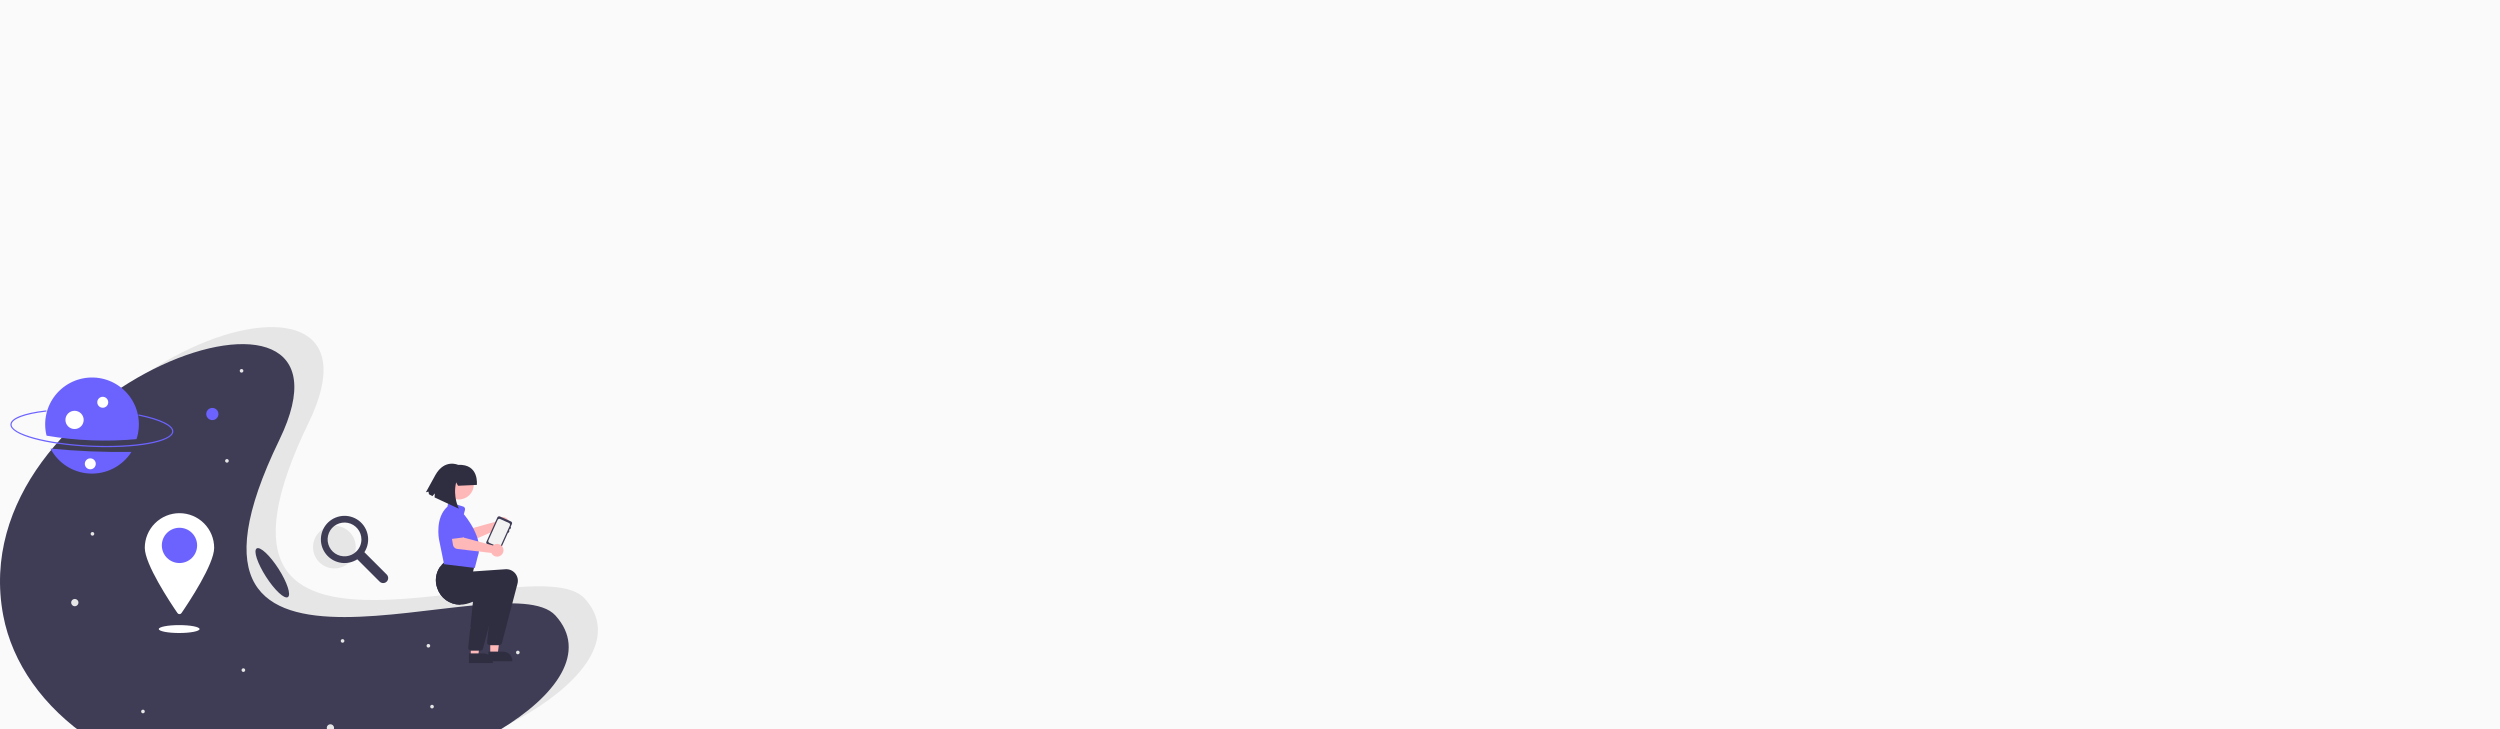 <svg width="1200" height="350" viewBox="0 0 1200 350" fill="none" xmlns="http://www.w3.org/2000/svg">
<rect x="0" y="0" width="1200" height="350" fill="#808080" stroke="none"/>
<g clip-path="url(#clip0_264_983)">
<rect width="1200" height="350" fill="#FAFAFA"/>
<path d="M280.657 287.289C311.907 321.834 221.317 371.618 148.118 371.618C74.919 371.618 24.277 333.044 15.579 287.289C-5.508 176.347 195.253 105.833 148.118 202.959C79.413 344.531 256.046 260.084 280.657 287.289Z" fill="#E6E6E6"/>
<path d="M266.635 295.465C297.886 330.01 207.296 379.795 134.097 379.795C60.898 379.795 10.255 341.22 1.558 295.465C-19.53 184.523 181.232 114.009 134.097 211.135C65.392 352.707 242.025 268.26 266.635 295.465Z" fill="#3F3D56"/>
<path d="M43.699 214.471C21.77 213.506 4.768 208.778 4.991 203.707C5.125 200.667 11.331 198.223 22.018 197C22.056 196.996 22.095 196.999 22.132 197.009C22.169 197.02 22.204 197.037 22.234 197.061C22.264 197.085 22.289 197.115 22.308 197.148C22.327 197.182 22.339 197.219 22.343 197.257C22.348 197.295 22.344 197.334 22.334 197.371C22.323 197.408 22.305 197.443 22.281 197.473C22.257 197.503 22.227 197.528 22.193 197.546C22.16 197.565 22.122 197.576 22.084 197.581C12.017 198.732 5.691 201.089 5.575 203.733C5.373 208.319 22.843 212.969 43.724 213.888C64.605 214.807 82.417 211.709 82.619 207.124C82.736 204.469 76.602 201.557 66.612 199.524C66.574 199.516 66.538 199.501 66.506 199.48C66.474 199.458 66.447 199.431 66.426 199.399C66.404 199.367 66.39 199.331 66.382 199.293C66.375 199.256 66.375 199.217 66.383 199.179C66.391 199.142 66.406 199.106 66.427 199.074C66.448 199.042 66.476 199.015 66.508 198.994C66.54 198.973 66.576 198.958 66.614 198.951C66.652 198.943 66.691 198.944 66.728 198.951C77.332 201.109 83.337 204.098 83.203 207.15C82.979 212.22 65.627 215.437 43.699 214.471Z" fill="#6C63FF"/>
<path d="M24.223 215.321C26.058 218.805 28.775 221.745 32.103 223.849C35.432 225.953 39.255 227.146 43.19 227.31C47.124 227.473 51.033 226.6 54.525 224.779C58.016 222.959 60.968 220.253 63.085 216.934C50.111 217.108 37.138 216.57 24.223 215.321V215.321Z" fill="#6C63FF"/>
<path d="M65.511 210.791C66.615 207.481 66.933 203.96 66.44 200.505C65.947 197.051 64.657 193.759 62.671 190.89C60.685 188.02 58.058 185.652 54.998 183.973C51.938 182.294 48.529 181.349 45.041 181.215C41.553 181.08 38.082 181.759 34.901 183.197C31.721 184.636 28.919 186.794 26.718 189.502C24.517 192.21 22.976 195.393 22.218 198.798C21.46 202.204 21.506 205.74 22.351 209.125C36.605 211.544 51.113 212.104 65.511 210.791V210.791Z" fill="#6C63FF"/>
<path d="M49.319 195.719C50.771 195.719 51.948 194.542 51.948 193.091C51.948 191.64 50.771 190.463 49.319 190.463C47.867 190.463 46.69 191.64 46.69 193.091C46.69 194.542 47.867 195.719 49.319 195.719Z" fill="white"/>
<path d="M35.788 205.935C38.208 205.935 40.17 203.974 40.17 201.555C40.17 199.136 38.208 197.176 35.788 197.176C33.368 197.176 31.406 199.136 31.406 201.555C31.406 203.974 33.368 205.935 35.788 205.935Z" fill="white"/>
<path d="M101.921 201.646C103.534 201.646 104.842 200.338 104.842 198.726C104.842 197.113 103.534 195.806 101.921 195.806C100.308 195.806 99 197.113 99 198.726C99 200.338 100.308 201.646 101.921 201.646Z" fill="#6C63FF"/>
<path d="M35.903 290.995C36.87 290.995 37.655 290.211 37.655 289.243C37.655 288.276 36.87 287.491 35.903 287.491C34.934 287.491 34.15 288.276 34.15 289.243C34.15 290.211 34.934 290.995 35.903 290.995Z" fill="#E6E6E6"/>
<path d="M158.591 351.146C159.559 351.146 160.344 350.361 160.344 349.394C160.344 348.426 159.559 347.642 158.591 347.642C157.623 347.642 156.838 348.426 156.838 349.394C156.838 350.361 157.623 351.146 158.591 351.146Z" fill="#E6E6E6"/>
<path d="M44.374 257.123C44.858 257.123 45.25 256.731 45.25 256.247C45.25 255.764 44.858 255.371 44.374 255.371C43.89 255.371 43.497 255.764 43.497 256.247C43.497 256.731 43.89 257.123 44.374 257.123Z" fill="#E6E6E6"/>
<path d="M116.818 322.53C117.302 322.53 117.695 322.138 117.695 321.654C117.695 321.17 117.302 320.778 116.818 320.778C116.334 320.778 115.942 321.17 115.942 321.654C115.942 322.138 116.334 322.53 116.818 322.53Z" fill="#E6E6E6"/>
<path d="M248.563 314.062C249.047 314.062 249.439 313.67 249.439 313.186C249.439 312.702 249.047 312.31 248.563 312.31C248.079 312.31 247.686 312.702 247.686 313.186C247.686 313.67 248.079 314.062 248.563 314.062Z" fill="#E6E6E6"/>
<path d="M207.374 340.05C207.858 340.05 208.251 339.657 208.251 339.174C208.251 338.69 207.858 338.298 207.374 338.298C206.89 338.298 206.498 338.69 206.498 339.174C206.498 339.657 206.89 340.05 207.374 340.05Z" fill="#E6E6E6"/>
<path d="M164.433 308.515C164.917 308.515 165.31 308.122 165.31 307.639C165.31 307.155 164.917 306.763 164.433 306.763C163.949 306.763 163.557 307.155 163.557 307.639C163.557 308.122 163.949 308.515 164.433 308.515Z" fill="#E6E6E6"/>
<path d="M108.931 222.085C109.415 222.085 109.808 221.692 109.808 221.209C109.808 220.725 109.415 220.333 108.931 220.333C108.447 220.333 108.055 220.725 108.055 221.209C108.055 221.692 108.447 222.085 108.931 222.085Z" fill="#E6E6E6"/>
<path d="M115.942 178.87C116.426 178.87 116.818 178.478 116.818 177.994C116.818 177.511 116.426 177.118 115.942 177.118C115.458 177.118 115.066 177.511 115.066 177.994C115.066 178.478 115.458 178.87 115.942 178.87Z" fill="#E6E6E6"/>
<path d="M68.62 342.386C69.103 342.386 69.496 341.994 69.496 341.51C69.496 341.026 69.103 340.634 68.62 340.634C68.135 340.634 67.743 341.026 67.743 341.51C67.743 341.994 68.135 342.386 68.62 342.386Z" fill="#E6E6E6"/>
<path d="M205.621 310.851C206.105 310.851 206.498 310.458 206.498 309.975C206.498 309.491 206.105 309.099 205.621 309.099C205.137 309.099 204.745 309.491 204.745 309.975C204.745 310.458 205.137 310.851 205.621 310.851Z" fill="#E6E6E6"/>
<path d="M43.342 225.267C44.794 225.267 45.971 224.091 45.971 222.639C45.971 221.188 44.794 220.011 43.342 220.011C41.89 220.011 40.713 221.188 40.713 222.639C40.713 224.091 41.89 225.267 43.342 225.267Z" fill="white"/>
<path d="M102.797 262.964C102.797 270.812 90.657 289.102 87.109 294.279C87.002 294.435 86.858 294.563 86.691 294.652C86.523 294.74 86.336 294.787 86.146 294.787C85.957 294.787 85.77 294.74 85.602 294.652C85.434 294.563 85.291 294.435 85.184 294.279C81.636 289.102 69.496 270.812 69.496 262.964C69.496 260.778 69.926 258.614 70.763 256.594C71.6 254.575 72.826 252.74 74.373 251.195C75.919 249.649 77.754 248.423 79.774 247.587C81.795 246.751 83.96 246.32 86.146 246.32C88.333 246.32 90.498 246.751 92.518 247.587C94.538 248.423 96.374 249.649 97.92 251.195C99.466 252.74 100.693 254.575 101.529 256.594C102.366 258.614 102.797 260.778 102.797 262.964V262.964Z" fill="white"/>
<path d="M86.146 270.263C90.825 270.263 94.618 266.472 94.618 261.795C94.618 257.119 90.825 253.328 86.146 253.328C81.468 253.328 77.675 257.119 77.675 261.795C77.675 266.472 81.468 270.263 86.146 270.263Z" fill="#6C63FF"/>
<path d="M86 303.843C91.405 303.843 95.786 302.993 95.786 301.945C95.786 300.897 91.405 300.047 86 300.047C80.596 300.047 76.214 300.897 76.214 301.945C76.214 302.993 80.596 303.843 86 303.843Z" fill="white"/>
<path d="M238.615 249.83C238.541 249.974 238.479 250.123 238.428 250.276L224.47 254.153L221.955 251.693L217.744 255.002L221.773 259.79C222.099 260.177 222.541 260.448 223.033 260.562C223.526 260.676 224.042 260.628 224.505 260.424L239.583 253.771C240.095 254.125 240.702 254.316 241.325 254.318C241.947 254.319 242.556 254.131 243.069 253.778C243.582 253.426 243.976 252.925 244.197 252.343C244.419 251.762 244.458 251.126 244.309 250.522C244.161 249.917 243.832 249.372 243.366 248.959C242.9 248.546 242.32 248.285 241.702 248.21C241.083 248.135 240.457 248.25 239.906 248.539C239.354 248.828 238.904 249.279 238.615 249.83H238.615Z" fill="#FFB8B8"/>
<path d="M223.979 254.38L218.739 258.456C218.59 258.572 218.418 258.655 218.234 258.698C218.05 258.742 217.859 258.745 217.674 258.708C217.489 258.671 217.314 258.594 217.161 258.484C217.008 258.373 216.881 258.23 216.788 258.066L213.532 252.306C212.942 251.54 212.68 250.572 212.804 249.614C212.928 248.655 213.426 247.785 214.191 247.194C214.955 246.603 215.923 246.339 216.882 246.46C217.841 246.581 218.713 247.077 219.306 247.84L224.079 252.393C224.216 252.524 224.323 252.682 224.392 252.857C224.462 253.033 224.494 253.221 224.484 253.41C224.475 253.598 224.424 253.783 224.337 253.95C224.25 254.118 224.128 254.264 223.979 254.38V254.38Z" fill="#6C63FF"/>
<path d="M239.954 247.902L245.267 250.291C245.49 250.391 245.663 250.575 245.75 250.803C245.837 251.031 245.829 251.285 245.729 251.507L245.1 252.904C245.174 252.938 245.231 252.999 245.26 253.075C245.289 253.151 245.287 253.236 245.254 253.31L245.002 253.869C244.968 253.943 244.907 254 244.831 254.029C244.755 254.058 244.671 254.056 244.597 254.023L244.345 254.582C244.419 254.615 244.477 254.677 244.505 254.753C244.534 254.828 244.532 254.913 244.499 254.987L244.247 255.546C244.214 255.62 244.152 255.678 244.076 255.706C244 255.735 243.916 255.733 243.842 255.7L240.445 263.247C240.345 263.469 240.16 263.642 239.932 263.729C239.704 263.815 239.451 263.808 239.229 263.708L233.916 261.318C233.693 261.218 233.519 261.034 233.433 260.806C233.346 260.578 233.354 260.325 233.454 260.103L238.738 248.363C238.838 248.141 239.022 247.967 239.251 247.881C239.479 247.794 239.732 247.802 239.954 247.902V247.902Z" fill="#3F3D56"/>
<path d="M234.88 260.575L239.142 262.494C239.356 262.589 239.598 262.597 239.817 262.514C240.036 262.431 240.213 262.265 240.31 262.053L242.279 257.676L242.963 256.159L244.744 252.199C244.839 251.986 244.846 251.744 244.764 251.525C244.681 251.307 244.515 251.13 244.303 251.034L242.963 250.43L240.037 249.115C239.824 249.02 239.581 249.013 239.363 249.097C239.144 249.18 238.968 249.346 238.872 249.56L237.149 253.388L235.187 257.746L234.438 259.411C234.343 259.624 234.336 259.866 234.418 260.084C234.501 260.302 234.667 260.479 234.88 260.575V260.575Z" fill="#F2F2F2"/>
<path d="M225.974 314.806L229.555 314.805L231.259 300.998L225.973 300.998L225.974 314.806Z" fill="#FFB8B8"/>
<path d="M225.061 313.637L232.114 313.636H232.114C232.704 313.636 233.289 313.753 233.834 313.978C234.379 314.204 234.875 314.535 235.292 314.952C235.709 315.369 236.041 315.865 236.266 316.41C236.492 316.955 236.609 317.539 236.608 318.129V318.275L225.061 318.276L225.061 313.637Z" fill="#2F2E41"/>
<path d="M235.322 313.929L238.903 313.929L240.607 300.121L235.321 300.122L235.322 313.929Z" fill="#FFB8B8"/>
<path d="M234.409 312.761L241.461 312.76H241.462C242.052 312.76 242.636 312.876 243.182 313.102C243.727 313.328 244.222 313.659 244.64 314.076C245.057 314.493 245.388 314.989 245.614 315.534C245.84 316.079 245.956 316.663 245.956 317.253V317.399L234.409 317.399L234.409 312.761Z" fill="#2F2E41"/>
<path d="M209.91 282.404C210.673 284.665 212.12 286.633 214.052 288.036C215.983 289.438 218.302 290.206 220.689 290.233L220.87 290.236C222.719 290.288 224.89 289.693 227.019 288.837C231.226 287.146 235.266 284.44 236.338 283.695L234.521 301.153L233.785 308.231C233.766 308.414 233.786 308.599 233.843 308.774C233.901 308.949 233.994 309.11 234.117 309.247C234.24 309.384 234.391 309.493 234.559 309.568C234.727 309.643 234.909 309.682 235.093 309.682H239.63C239.921 309.683 240.204 309.586 240.434 309.409C240.664 309.231 240.829 308.983 240.903 308.701L248.393 280.188C248.618 279.335 248.636 278.44 248.446 277.578C248.256 276.717 247.864 275.912 247.301 275.232C246.738 274.552 246.022 274.016 245.21 273.668C244.399 273.32 243.517 273.17 242.636 273.23L227.078 274.296L228.164 269.951L214.277 269.028L214.236 269.058C213.903 269.3 213.579 269.554 213.269 269.82C212.495 270.474 211.809 271.226 211.227 272.056C210.187 273.546 209.524 275.266 209.295 277.068C209.065 278.871 209.276 280.702 209.91 282.404Z" fill="#2F2E41"/>
<path d="M209.91 282.405C210.673 284.665 212.12 286.633 214.052 288.036C215.983 289.438 218.302 290.206 220.689 290.233C222.972 289.078 225.174 287.772 227.282 286.323L227.019 288.837L224.729 310.859C224.71 311.042 224.73 311.227 224.788 311.402C224.845 311.577 224.938 311.738 225.062 311.875C225.185 312.012 225.335 312.121 225.504 312.196C225.672 312.271 225.854 312.31 226.038 312.31H230.574C230.865 312.311 231.148 312.214 231.378 312.037C231.609 311.859 231.774 311.611 231.848 311.329L234.521 301.153L239.338 282.816C239.562 281.963 239.58 281.068 239.39 280.206C239.201 279.345 238.808 278.54 238.245 277.86C237.683 277.18 236.966 276.644 236.155 276.296C235.343 275.948 234.461 275.798 233.58 275.858L218.022 276.924L219.109 272.579L211.227 272.056C210.187 273.546 209.524 275.266 209.295 277.068C209.065 278.871 209.276 280.702 209.91 282.405V282.405Z" fill="#2F2E41"/>
<path d="M213.25 270.827L213.145 270.814L210.722 258.906C210.701 258.802 208.72 248.53 214.793 243.16L214.899 242.425C214.926 242.237 214.994 242.057 215.097 241.898C215.2 241.738 215.337 241.603 215.498 241.501C215.658 241.4 215.839 241.334 216.028 241.309C216.216 241.285 216.408 241.301 216.589 241.357L222.31 243.131C222.634 243.231 222.907 243.452 223.071 243.748C223.236 244.044 223.279 244.392 223.192 244.72L222.636 246.834C223.407 247.74 232.485 258.664 229.323 267.08L227.907 272.613L213.25 270.827Z" fill="#6C63FF"/>
<path d="M237.004 261.532C236.868 261.618 236.738 261.715 236.616 261.821L222.625 258.067L221.71 254.67L216.401 255.38L217.435 261.551C217.519 262.049 217.762 262.507 218.128 262.856C218.494 263.205 218.964 263.425 219.466 263.485L235.834 265.417C236.094 265.983 236.52 266.456 237.055 266.773C237.591 267.091 238.21 267.238 238.832 267.195C239.453 267.152 240.046 266.921 240.533 266.533C241.02 266.145 241.376 265.617 241.556 265.021C241.736 264.425 241.729 263.789 241.538 263.197C241.347 262.604 240.98 262.084 240.486 261.705C239.992 261.326 239.394 261.107 238.772 261.076C238.15 261.045 237.534 261.204 237.005 261.532H237.004Z" fill="#FFB8B8"/>
<path d="M222.086 258.013L215.501 258.86C215.314 258.885 215.123 258.868 214.943 258.812C214.762 258.756 214.596 258.662 214.456 258.536C214.315 258.41 214.203 258.255 214.128 258.082C214.052 257.909 214.015 257.721 214.019 257.532L214.144 250.917C214.026 249.959 214.293 248.992 214.887 248.23C215.481 247.467 216.353 246.972 217.312 246.851C218.271 246.73 219.238 246.995 220.003 247.586C220.767 248.178 221.265 249.048 221.388 250.006L223.183 256.353C223.234 256.534 223.246 256.725 223.216 256.911C223.187 257.098 223.119 257.276 223.014 257.434C222.91 257.591 222.773 257.725 222.613 257.824C222.453 257.924 222.273 257.989 222.086 258.013V258.013Z" fill="#6C63FF"/>
<path d="M220.232 239.741C224.195 239.741 227.407 236.53 227.407 232.569C227.407 228.609 224.195 225.398 220.232 225.398C216.27 225.398 213.058 228.609 213.058 232.569C213.058 236.53 216.27 239.741 220.232 239.741Z" fill="#FFB8B8"/>
<path d="M219.855 233.168L218.956 231.533C217.255 238.462 220.26 244.197 220.26 244.197L208.595 238.766L208.706 236.839L207.552 238.148L205.894 237.235L205.675 235.985L204.423 236.295L208.992 228.006C213.427 220.118 219.875 223.129 219.875 223.129C230.133 222.642 228.88 232.758 228.88 232.758L219.855 233.168Z" fill="#2F2E41"/>
<path d="M138.182 286.612C139.837 285.552 137.825 279.465 133.689 273.016C129.553 266.567 124.86 262.199 123.206 263.259C121.551 264.319 123.563 270.406 127.699 276.855C131.835 283.303 136.528 287.672 138.182 286.612Z" fill="#3F3D56"/>
<path d="M160.502 272.846C166.162 272.846 170.751 268.259 170.751 262.601C170.751 256.943 166.162 252.357 160.502 252.357C154.842 252.357 150.253 256.943 150.253 262.601C150.253 268.259 154.842 272.846 160.502 272.846Z" fill="#E6E6E6"/>
<path d="M185.62 275.766L174.91 265.06C175.731 263.784 176.287 262.356 176.546 260.861C176.805 259.365 176.76 257.833 176.416 256.356C176.071 254.878 175.434 253.484 174.541 252.257C173.647 251.03 172.517 249.995 171.216 249.212C168.767 247.75 165.857 247.26 163.064 247.84C160.27 248.42 157.797 250.027 156.133 252.344C154.601 254.49 153.866 257.102 154.053 259.731C154.24 262.361 155.337 264.843 157.156 266.751C158.975 268.659 161.403 269.874 164.021 270.187C166.639 270.5 169.285 269.891 171.503 268.466L182.213 279.172C182.665 279.623 183.278 279.876 183.916 279.876C184.555 279.876 185.168 279.622 185.619 279.171C186.071 278.719 186.325 278.107 186.325 277.469C186.325 276.83 186.071 276.218 185.62 275.766V275.766ZM171.103 264.661C169.776 265.987 168.03 266.813 166.162 266.997C164.294 267.181 162.42 266.712 160.86 265.669C159.299 264.627 158.149 263.076 157.604 261.281C157.059 259.486 157.154 257.557 157.872 255.824C158.59 254.091 159.887 252.66 161.543 251.776C163.198 250.892 165.109 250.608 166.949 250.974C168.79 251.34 170.447 252.333 171.637 253.783C172.828 255.233 173.479 257.051 173.479 258.927C173.48 259.992 173.271 261.047 172.863 262.031C172.456 263.015 171.857 263.909 171.103 264.661V264.661Z" fill="#3F3D56"/>
</g>
<defs>
<clipPath id="clip0_264_983">
<rect width="1200" height="350" fill="white"/>
</clipPath>
</defs>
</svg>
